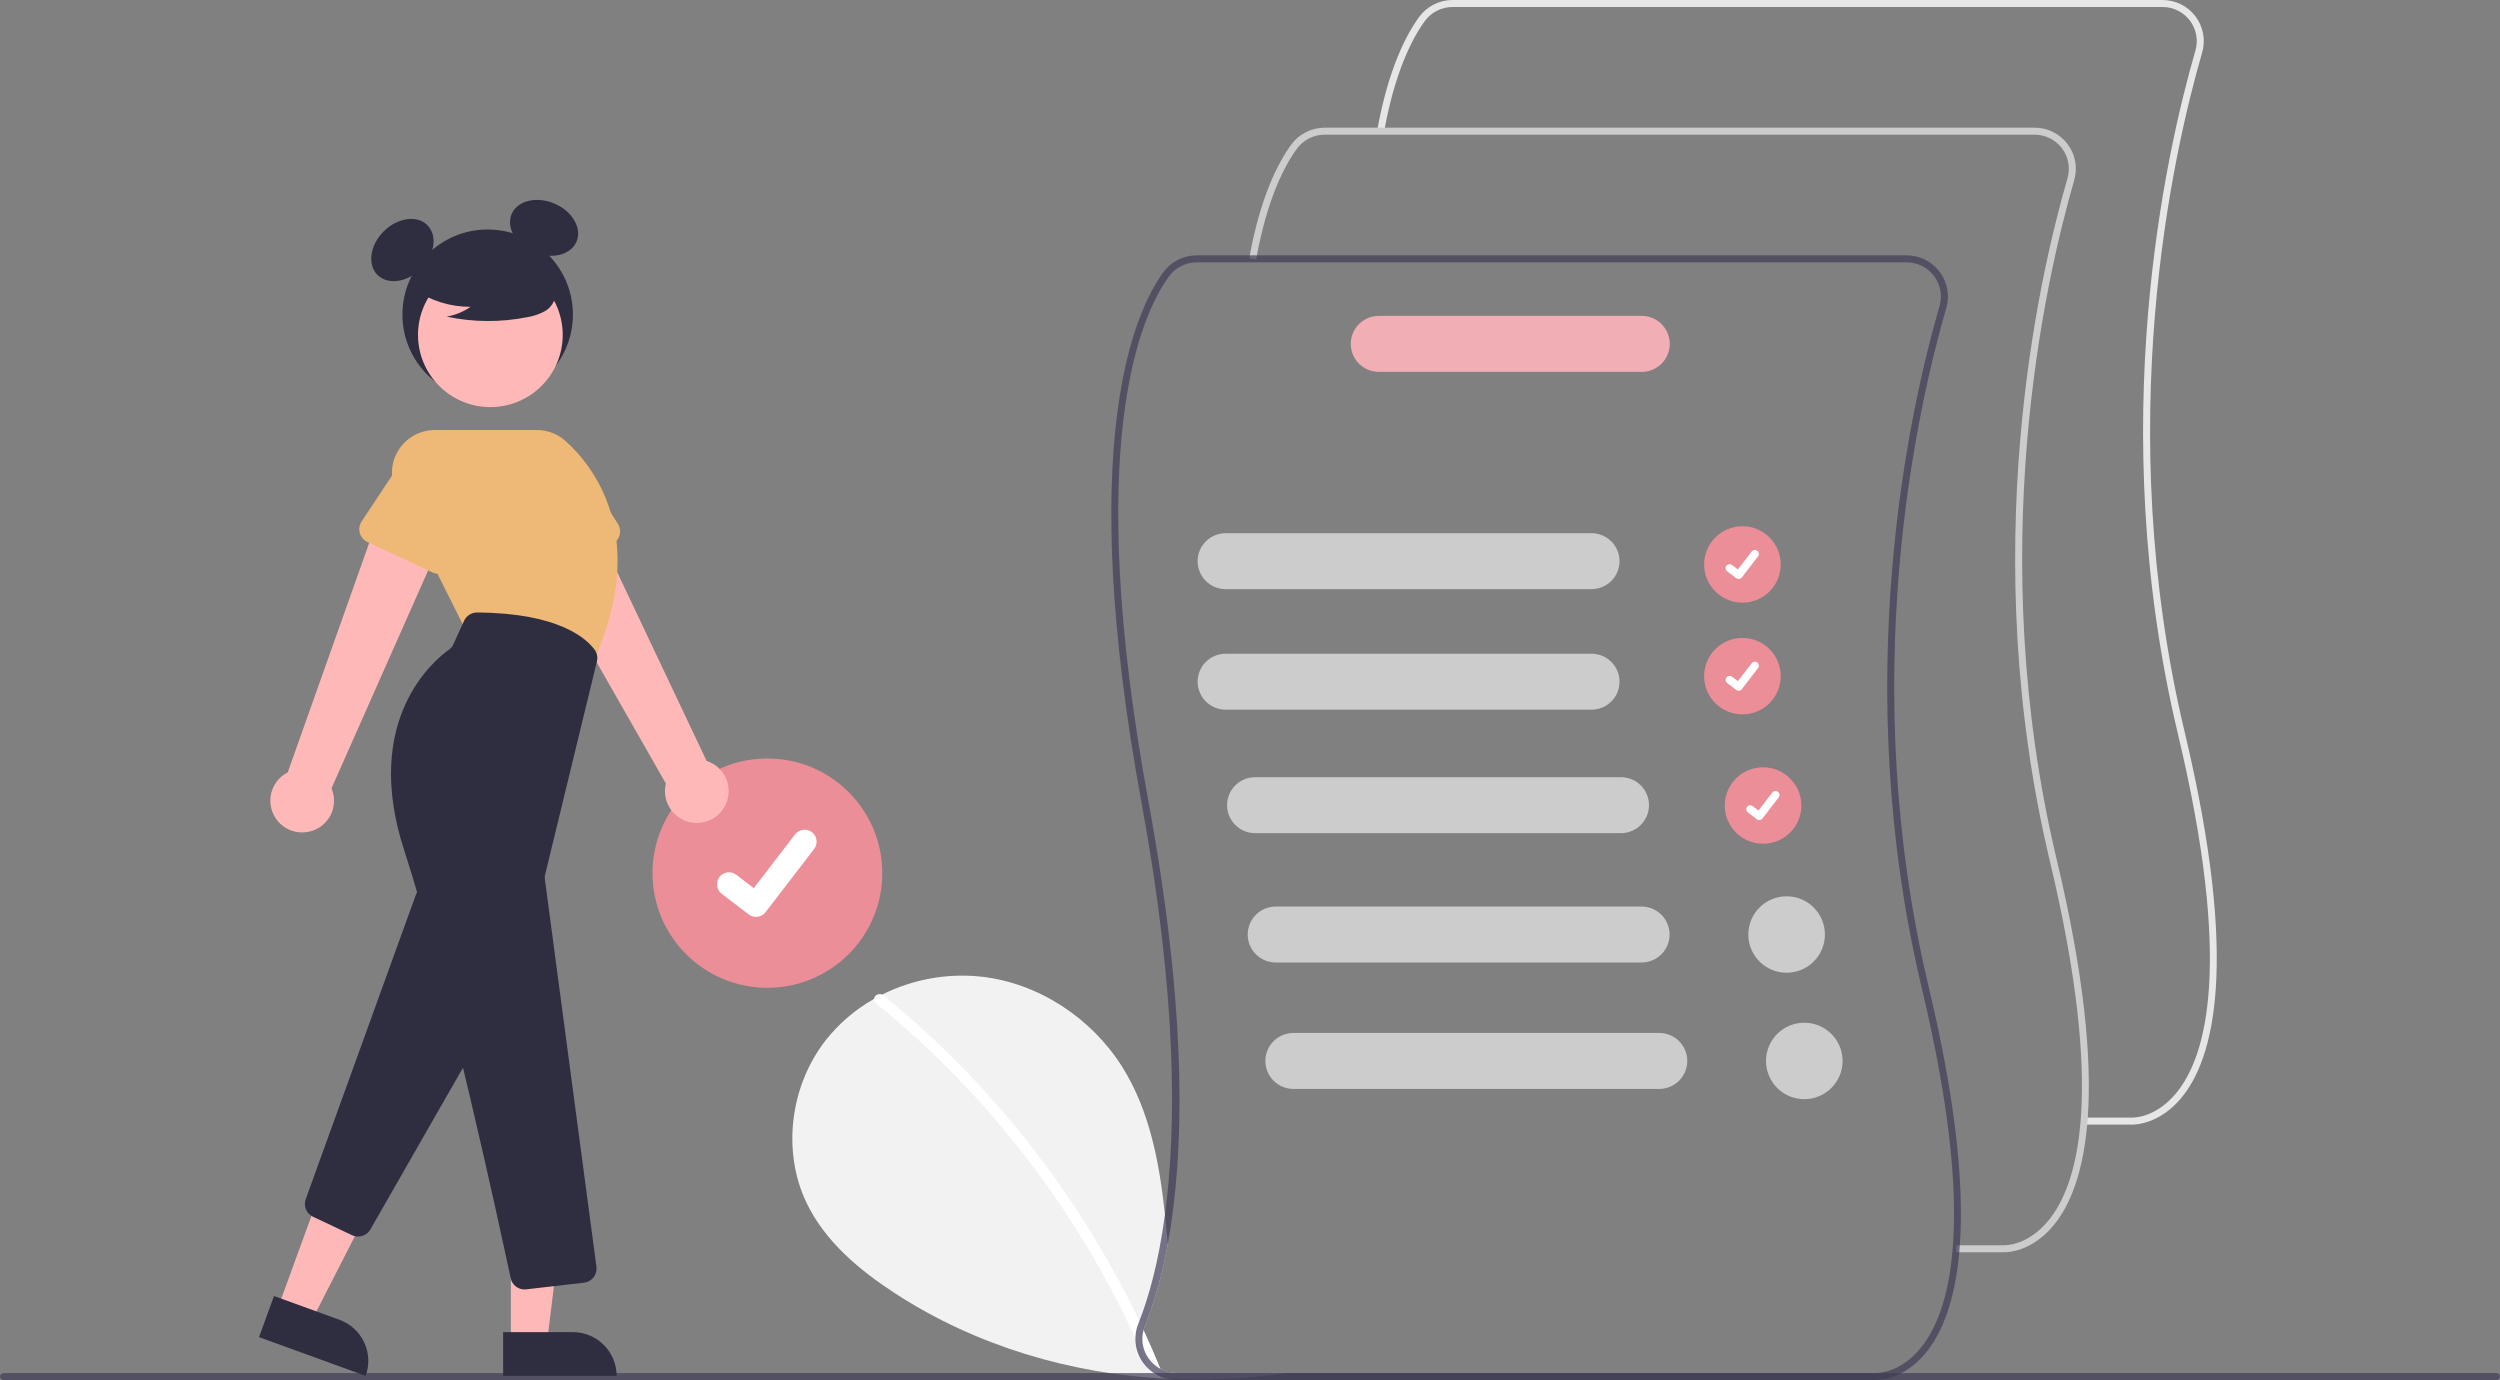 <svg width="663" height="366" viewBox="0 0 663 366" fill="none" xmlns="http://www.w3.org/2000/svg">
<rect x="0" y="0" width="663" height="366" fill="#808080" stroke="none"/>
<g clip-path="url(#clip0_156_279)">
<path d="M341.16 364.127C330.679 365.668 320.071 366.179 309.49 365.655C283.975 364.368 258.882 356.962 237.438 343.037C227.93 336.863 218.86 329.277 213.939 319.087C207.259 305.248 209.595 287.729 219.134 275.676C222.613 271.328 226.893 267.684 231.743 264.94C232.461 264.535 233.196 264.145 233.938 263.77C242.019 259.715 251.096 258.056 260.093 258.991C275.389 260.66 289.506 269.984 297.662 283.012C304.927 294.629 307.458 308.335 308.951 322.073C309.232 324.661 309.474 327.257 309.708 329.838C308.408 337.314 306.364 344.643 303.607 351.715C303.467 352.059 303.352 352.414 303.263 352.775C304.826 356.159 306.312 359.574 307.724 363.02C309.05 363.738 310.535 364.113 312.044 364.111H341.098L341.16 364.127Z" fill="#F2F2F2"/>
<path d="M307.122 364.789C306.93 364.875 306.722 364.922 306.511 364.927C306.3 364.932 306.09 364.894 305.894 364.817C305.698 364.741 305.519 364.625 305.368 364.479C305.216 364.332 305.096 364.157 305.013 363.963C304.888 363.667 304.771 363.37 304.646 363.074C303.521 360.345 302.341 357.643 301.107 354.966C285.305 320.423 261.734 289.982 232.227 266.008C232.058 265.89 231.924 265.728 231.839 265.54C231.753 265.352 231.72 265.145 231.743 264.94C231.786 264.705 231.881 264.483 232.022 264.29C232.163 264.097 232.346 263.938 232.557 263.826C232.768 263.713 233.002 263.65 233.241 263.64C233.48 263.631 233.719 263.675 233.938 263.771C234.056 263.824 234.166 263.892 234.266 263.973C246.891 274.235 258.472 285.712 268.843 298.239C279.216 310.754 288.349 324.242 296.115 338.515C298.232 342.414 300.242 346.366 302.146 350.374C302.521 351.169 302.896 351.972 303.263 352.775C304.826 356.159 306.313 359.574 307.724 363.02C307.748 363.074 307.771 363.137 307.794 363.191C307.866 363.339 307.906 363.5 307.91 363.664C307.915 363.828 307.884 363.991 307.821 364.142C307.757 364.293 307.662 364.429 307.542 364.541C307.421 364.653 307.278 364.737 307.122 364.789Z" fill="white"/>
<path d="M203.509 261.962C220.336 261.962 233.977 248.348 233.977 231.555C233.977 214.763 220.336 201.149 203.509 201.149C186.683 201.149 173.042 214.763 173.042 231.555C173.042 248.348 186.683 261.962 203.509 261.962Z" fill="#EC8E97"/>
<path d="M200.489 243.155C199.804 243.156 199.137 242.935 198.588 242.524L198.554 242.499L191.394 237.028C191.062 236.774 190.784 236.458 190.574 236.097C190.365 235.736 190.229 235.338 190.174 234.924C190.119 234.511 190.147 234.091 190.254 233.688C190.362 233.285 190.548 232.907 190.803 232.576C191.057 232.245 191.374 231.967 191.736 231.759C192.097 231.55 192.497 231.414 192.911 231.36C193.325 231.305 193.746 231.333 194.15 231.44C194.554 231.548 194.932 231.734 195.264 231.988L199.901 235.537L210.861 221.273C211.115 220.942 211.432 220.664 211.794 220.456C212.156 220.247 212.555 220.112 212.969 220.057C213.383 220.002 213.804 220.03 214.208 220.138C214.611 220.245 214.989 220.431 215.321 220.685L215.253 220.777L215.323 220.686C215.991 221.199 216.429 221.956 216.539 222.79C216.65 223.625 216.424 224.469 215.912 225.137L203.02 241.916C202.722 242.302 202.339 242.615 201.9 242.83C201.461 243.045 200.978 243.156 200.489 243.155Z" fill="white"/>
<path d="M662.07 366H0.93C0.684 365.999 0.448 365.901 0.274 365.727C0.1 365.553 0.003 365.317 0.003 365.072C0.003 364.826 0.1 364.59 0.274 364.416C0.448 364.242 0.684 364.144 0.93 364.143H662.07C662.316 364.144 662.552 364.242 662.726 364.416C662.9 364.59 662.997 364.826 662.997 365.072C662.997 365.317 662.9 365.553 662.726 365.727C662.552 365.901 662.316 365.999 662.07 366Z" fill="#3F3D56" fill-opacity="0.7"/>
<path d="M129.327 105.989C141.814 105.989 151.936 95.887 151.936 83.426C151.936 70.965 141.814 60.863 129.327 60.863C116.841 60.863 106.719 70.965 106.719 83.426C106.719 95.887 116.841 105.989 129.327 105.989Z" fill="#2F2E41"/>
<path d="M111.68 71.261C115.334 67.615 116.074 62.442 113.334 59.708C110.594 56.973 105.411 57.712 101.758 61.358C98.104 65.004 97.364 70.177 100.104 72.911C102.844 75.646 108.027 74.907 111.68 71.261Z" fill="#2F2E41"/>
<path d="M152.891 64.096C154.413 60.539 151.796 56.014 147.044 53.989C142.293 51.963 137.207 53.204 135.685 56.76C134.163 60.317 136.78 64.842 141.532 66.867C146.283 68.893 151.369 67.652 152.891 64.096Z" fill="#2F2E41"/>
<path d="M192.282 213.691C192.854 212.608 193.18 211.412 193.238 210.189C193.296 208.966 193.085 207.745 192.619 206.612C192.154 205.48 191.445 204.463 190.542 203.633C189.64 202.803 188.567 202.181 187.397 201.81L154.73 132.843L139.787 143.3L176.597 207.804C176.103 209.806 176.361 211.919 177.324 213.743C178.286 215.567 179.886 216.975 181.819 217.701C183.753 218.427 185.886 218.419 187.814 217.68C189.743 216.941 191.332 215.522 192.282 213.691V213.691Z" fill="#FFB8B8"/>
<path d="M162.221 144.349L144.872 152.092C144.378 152.312 143.843 152.423 143.302 152.418C142.761 152.414 142.228 152.293 141.738 152.063C141.249 151.834 140.814 151.503 140.465 151.091C140.115 150.679 139.859 150.197 139.712 149.677L134.596 131.47C133.481 128.943 133.416 126.078 134.414 123.503C135.413 120.928 137.394 118.853 139.923 117.734C142.451 116.614 145.322 116.541 147.905 117.53C150.488 118.519 152.573 120.49 153.702 123.011L163.858 138.902C164.149 139.357 164.338 139.869 164.413 140.404C164.487 140.938 164.445 141.483 164.29 142C164.134 142.516 163.869 142.994 163.512 143.399C163.155 143.805 162.715 144.129 162.221 144.349Z" fill="#EEB876"/>
<path d="M82.094 220.529C83.289 220.252 84.409 219.717 85.374 218.961C86.34 218.206 87.127 217.248 87.682 216.156C88.236 215.063 88.544 213.863 88.583 212.639C88.623 211.415 88.393 210.198 87.91 209.072L118.848 139.316L101.15 134.867L76.304 204.834C74.463 205.77 73.03 207.347 72.276 209.266C71.522 211.185 71.5 213.314 72.214 215.248C72.927 217.183 74.328 218.789 76.148 219.762C77.969 220.735 80.085 221.008 82.094 220.529H82.094Z" fill="#FFB8B8"/>
<path d="M73.66 346.969L82.66 350.239L99.582 317.152L86.299 312.326L73.66 346.969Z" fill="#FFB8B8"/>
<path d="M96.974 364.886L68.689 354.608L72.668 343.702L90.024 350.009C92.923 351.062 95.283 353.221 96.586 356.011C97.889 358.801 98.029 361.993 96.974 364.886Z" fill="#2F2E41"/>
<path d="M94.947 327.928C94.395 327.929 93.85 327.807 93.351 327.571L83.008 322.682C82.16 322.284 81.492 321.585 81.135 320.721C80.778 319.856 80.758 318.89 81.079 318.012L110.269 237.343C110.51 236.675 110.937 236.089 111.499 235.653C112.061 235.217 112.735 234.95 113.444 234.881C114.152 234.812 114.866 234.945 115.501 235.265C116.137 235.585 116.669 236.078 117.035 236.687L132.473 262.366C132.817 262.938 133.002 263.592 133.009 264.259C133.016 264.925 132.845 265.582 132.514 266.162L98.228 326.04C97.896 326.615 97.418 327.092 96.842 327.424C96.266 327.755 95.612 327.929 94.947 327.928Z" fill="#2F2E41"/>
<path d="M130.044 107.961C140.641 107.961 149.232 99.388 149.232 88.812C149.232 78.237 140.641 69.663 130.044 69.663C119.447 69.663 110.857 78.237 110.857 88.812C110.857 99.388 119.447 107.961 130.044 107.961Z" fill="#FFB8B8"/>
<path d="M157.189 175.875L123.216 166.551L105.147 130.486C104.278 128.753 103.869 126.828 103.956 124.893C104.043 122.957 104.625 121.077 105.645 119.429C106.666 117.781 108.091 116.421 109.786 115.478C111.482 114.534 113.391 114.039 115.332 114.039H142.361C145.167 114.037 147.874 115.071 149.963 116.941C157.213 123.423 172.447 142.111 157.336 175.549L157.189 175.875Z" fill="#EEB876"/>
<path d="M114.66 151.791L97.447 143.75C96.957 143.522 96.522 143.19 96.173 142.779C95.823 142.367 95.566 141.885 95.419 141.366C95.273 140.846 95.241 140.301 95.324 139.768C95.408 139.235 95.606 138.726 95.904 138.276L106.365 122.509C107.553 120.015 109.682 118.093 112.287 117.164C114.893 116.235 117.761 116.374 120.263 117.552C122.765 118.73 124.697 120.85 125.636 123.447C126.574 126.045 126.442 128.907 125.269 131.408L119.86 149.467C119.705 149.984 119.44 150.461 119.083 150.867C118.727 151.273 118.287 151.597 117.793 151.817C117.3 152.038 116.764 152.15 116.224 152.145C115.683 152.141 115.149 152.02 114.66 151.791Z" fill="#EEB876"/>
<path d="M135.485 356.01H145.062L149.619 319.142L135.483 319.143L135.485 356.01Z" fill="#FFB8B8"/>
<path d="M163.534 364.884L133.433 364.886L133.432 353.279L151.903 353.278C154.988 353.278 157.946 354.501 160.127 356.678C162.308 358.854 163.533 361.806 163.534 364.884Z" fill="#2F2E41"/>
<path d="M139.101 341.961C138.24 341.962 137.405 341.667 136.736 341.125C136.068 340.584 135.607 339.828 135.431 338.987C132.678 326.042 118.38 259.735 107.221 225.58C95.866 190.831 115.203 175.003 119.195 172.183C119.62 171.884 119.958 171.477 120.174 171.004L123.074 164.637C123.374 163.98 123.858 163.423 124.467 163.032C125.076 162.642 125.785 162.434 126.509 162.434H126.532C148.272 162.563 155.581 169.403 157.714 172.337C158.029 172.775 158.244 173.275 158.346 173.803C158.448 174.332 158.433 174.876 158.303 175.399L144.547 232.036C144.462 232.387 144.443 232.751 144.49 233.109L158.176 335.945C158.242 336.439 158.208 336.941 158.077 337.423C157.947 337.904 157.721 338.354 157.414 338.748C157.107 339.141 156.724 339.469 156.289 339.714C155.853 339.958 155.373 340.113 154.877 340.17L139.543 341.936C139.396 341.953 139.249 341.961 139.101 341.961Z" fill="#2F2E41"/>
<path d="M109.883 76.768C114.267 79.784 119.472 81.389 124.797 81.368C122.897 82.682 120.735 83.57 118.458 83.97C125.538 85.486 132.856 85.527 139.953 84.091C141.53 83.838 143.052 83.316 144.452 82.548C145.15 82.159 145.758 81.628 146.236 80.99C146.715 80.351 147.053 79.619 147.23 78.841C147.701 76.153 145.602 73.71 143.42 72.064C140.08 69.582 136.229 67.871 132.145 67.057C128.062 66.243 123.848 66.344 119.808 67.355C117.171 68.035 114.529 69.185 112.815 71.299C111.102 73.413 110.595 76.672 112.227 78.849L109.883 76.768Z" fill="#2F2E41"/>
<path d="M462.092 159.828C467.701 159.828 472.248 155.29 472.248 149.692C472.248 144.095 467.701 139.557 462.092 139.557C456.484 139.557 451.937 144.095 451.937 149.692C451.937 155.29 456.484 159.828 462.092 159.828Z" fill="#EC8E97"/>
<path d="M461.086 153.559C460.857 153.559 460.635 153.486 460.452 153.349L460.441 153.34L458.054 151.517C457.943 151.432 457.85 151.327 457.78 151.206C457.71 151.086 457.664 150.953 457.646 150.815C457.627 150.677 457.636 150.537 457.672 150.402C457.708 150.268 457.77 150.142 457.855 150.031C457.94 149.921 458.046 149.828 458.167 149.759C458.287 149.689 458.421 149.644 458.559 149.626C458.697 149.608 458.838 149.617 458.972 149.653C459.107 149.689 459.233 149.752 459.344 149.837L460.89 151.02L464.543 146.265C464.628 146.155 464.733 146.062 464.854 145.992C464.974 145.923 465.108 145.878 465.246 145.86C465.384 145.841 465.524 145.851 465.658 145.886C465.793 145.922 465.919 145.984 466.03 146.069L466.007 146.1L466.03 146.069C466.253 146.24 466.399 146.493 466.436 146.771C466.473 147.049 466.397 147.33 466.226 147.553L461.929 153.146C461.83 153.275 461.702 153.379 461.556 153.451C461.41 153.522 461.249 153.559 461.086 153.559Z" fill="white"/>
<path d="M462.092 189.454C467.701 189.454 472.248 184.917 472.248 179.319C472.248 173.721 467.701 169.184 462.092 169.184C456.484 169.184 451.937 173.721 451.937 179.319C451.937 184.917 456.484 189.454 462.092 189.454Z" fill="#EC8E97"/>
<path d="M461.086 183.185C460.857 183.186 460.635 183.112 460.452 182.975L460.441 182.967L458.054 181.143C457.943 181.059 457.85 180.953 457.78 180.833C457.71 180.713 457.664 180.58 457.646 180.442C457.627 180.304 457.636 180.164 457.672 180.029C457.708 179.895 457.77 179.768 457.855 179.658C457.94 179.547 458.046 179.455 458.167 179.385C458.287 179.316 458.421 179.27 458.559 179.252C458.697 179.234 458.838 179.244 458.972 179.28C459.107 179.316 459.233 179.378 459.344 179.463L460.89 180.646L464.543 175.891C464.628 175.781 464.733 175.689 464.854 175.619C464.974 175.55 465.108 175.504 465.246 175.486C465.384 175.468 465.524 175.477 465.658 175.513C465.793 175.549 465.919 175.611 466.03 175.696L466.007 175.726L466.03 175.696C466.253 175.867 466.399 176.119 466.436 176.397C466.473 176.675 466.397 176.957 466.226 177.18L461.929 182.772C461.83 182.901 461.702 183.006 461.556 183.077C461.41 183.149 461.249 183.186 461.086 183.185Z" fill="white"/>
<path d="M467.561 223.759C473.17 223.759 477.717 219.221 477.717 213.624C477.717 208.026 473.17 203.488 467.561 203.488C461.952 203.488 457.405 208.026 457.405 213.624C457.405 219.221 461.952 223.759 467.561 223.759Z" fill="#EC8E97"/>
<path d="M466.554 217.49C466.326 217.49 466.103 217.417 465.921 217.28L465.909 217.271L463.523 215.448C463.412 215.363 463.318 215.258 463.248 215.138C463.178 215.017 463.133 214.884 463.114 214.746C463.096 214.608 463.105 214.468 463.141 214.334C463.177 214.199 463.239 214.073 463.324 213.963C463.408 213.852 463.514 213.759 463.635 213.69C463.756 213.62 463.889 213.575 464.027 213.557C464.166 213.539 464.306 213.548 464.441 213.584C464.576 213.62 464.702 213.683 464.812 213.768L466.358 214.951L470.012 210.196C470.096 210.086 470.202 209.993 470.322 209.924C470.443 209.854 470.576 209.809 470.714 209.791C470.852 209.773 470.993 209.782 471.127 209.818C471.262 209.854 471.388 209.916 471.498 210L471.475 210.031L471.499 210.001C471.722 210.172 471.867 210.424 471.904 210.702C471.941 210.98 471.866 211.261 471.695 211.484L467.398 217.077C467.298 217.206 467.171 217.31 467.024 217.382C466.878 217.453 466.717 217.49 466.554 217.49Z" fill="white"/>
<path d="M565.491 298.246C565.386 298.246 565.32 298.243 565.297 298.242L552.688 298.243V296.388H565.342C565.635 296.399 571.613 296.567 577.12 289.898C585.328 279.958 592.068 255.352 577.568 194.575C558.071 112.852 574.332 40.654 582.228 13.406C582.617 12.058 582.687 10.638 582.432 9.259C582.176 7.879 581.603 6.578 580.757 5.458C579.911 4.337 578.816 3.429 577.557 2.803C576.299 2.178 574.912 1.854 573.506 1.855H385.206C383.775 1.857 382.364 2.196 381.088 2.844C379.812 3.492 378.707 4.431 377.863 5.585C374.518 10.178 369.928 18.999 367.055 34.951L365.226 34.623C368.161 18.325 372.9 9.244 376.36 4.495C377.376 3.104 378.707 1.972 380.244 1.191C381.782 0.411 383.482 0.002 385.206 -1.02093e-05H573.506C575.2 -0.002 576.871 0.39 578.388 1.144C579.904 1.897 581.224 2.993 582.243 4.343C583.262 5.693 583.953 7.261 584.26 8.924C584.568 10.586 584.483 12.297 584.014 13.922C576.159 41.028 559.982 112.851 579.376 194.145C594.08 255.777 587.011 280.916 578.493 291.153C572.874 297.904 566.683 298.246 565.491 298.246Z" fill="#E6E6E6"/>
<path d="M531.563 332.106C531.458 332.106 531.392 332.103 531.369 332.102L518.76 332.103V330.248H531.414C531.709 330.257 537.685 330.427 543.192 323.757C551.4 313.817 558.14 289.211 543.64 228.434C524.143 146.711 540.404 74.513 548.3 47.266C548.689 45.918 548.759 44.498 548.504 43.119C548.248 41.739 547.675 40.438 546.829 39.317C545.983 38.197 544.888 37.288 543.629 36.663C542.371 36.038 540.984 35.713 539.579 35.715H351.278C349.847 35.717 348.436 36.056 347.16 36.704C345.884 37.352 344.779 38.291 343.935 39.445C340.59 44.037 336 52.859 333.128 68.811L331.298 68.483C334.233 52.185 338.972 43.103 342.432 38.354C343.448 36.964 344.779 35.832 346.317 35.051C347.854 34.27 349.554 33.862 351.278 33.86H539.579C541.273 33.858 542.944 34.25 544.46 35.003C545.976 35.757 547.296 36.852 548.315 38.203C549.334 39.553 550.025 41.121 550.332 42.784C550.64 44.446 550.555 46.157 550.086 47.781C542.231 74.888 526.054 146.711 545.449 228.005C560.152 289.637 553.084 314.776 544.565 325.012C538.946 331.764 532.755 332.106 531.563 332.106Z" fill="#CCCCCC"/>
<path d="M511.52 261.868C492.122 180.574 508.301 108.745 516.161 81.645C516.628 80.02 516.712 78.309 516.404 76.647C516.096 74.985 515.405 73.417 514.387 72.067C513.368 70.717 512.048 69.621 510.533 68.867C509.017 68.113 507.347 67.72 505.653 67.72H317.349C315.625 67.722 313.925 68.129 312.389 68.91C310.852 69.69 309.521 70.821 308.505 72.211C300.904 82.643 285.131 117.236 302.748 212.953C312.169 264.16 312.029 299.073 308.951 322.073C307.224 335.023 304.56 344.191 302.146 350.374L301.888 351.029C301.38 352.28 301.115 353.616 301.107 354.966C301.089 356.49 301.396 358.001 302.005 359.399C302.615 360.796 303.515 362.049 304.646 363.074C305.383 363.764 306.217 364.341 307.122 364.79C307.874 365.172 308.668 365.463 309.49 365.655C310.326 365.859 311.183 365.961 312.044 365.959H497.443C497.466 365.959 497.528 365.967 497.638 365.967C498.825 365.967 505.021 365.624 510.637 358.872C519.153 348.635 526.223 323.499 511.52 261.868ZM509.262 357.617C503.755 364.291 497.779 364.119 497.489 364.111H312.044C310.559 364.111 309.097 363.747 307.786 363.053C306.475 362.358 305.353 361.354 304.521 360.127C303.788 359.067 303.296 357.859 303.079 356.59C302.862 355.32 302.925 354.018 303.263 352.775C303.352 352.414 303.467 352.059 303.607 351.715C306.364 344.643 308.408 337.314 309.708 329.838C314.114 305.864 314.934 268.869 304.576 212.618C287.092 117.61 302.552 83.539 310.005 73.302C310.85 72.15 311.956 71.212 313.231 70.565C314.507 69.918 315.918 69.579 317.349 69.576H505.653C507.058 69.575 508.444 69.9 509.701 70.525C510.959 71.15 512.054 72.058 512.899 73.178C513.745 74.298 514.318 75.598 514.573 76.977C514.829 78.356 514.76 79.775 514.371 81.122C506.473 108.371 490.216 180.574 509.715 262.297C524.215 323.071 517.473 347.676 509.262 357.617Z" fill="#3F3D56" fill-opacity="0.7"/>
<path d="M422.063 156.242H325.046C323.074 156.242 321.183 155.46 319.788 154.068C318.393 152.676 317.61 150.789 317.61 148.82C317.61 146.852 318.393 144.965 319.788 143.573C321.183 142.181 323.074 141.399 325.046 141.399H422.063C424.035 141.399 425.926 142.181 427.321 143.573C428.715 144.965 429.499 146.852 429.499 148.82C429.499 150.789 428.715 152.676 427.321 154.068C425.926 155.46 424.035 156.242 422.063 156.242Z" fill="#CCCCCC"/>
<path d="M422.063 188.207H325.046C323.074 188.207 321.183 187.425 319.788 186.034C318.393 184.642 317.61 182.754 317.61 180.786C317.61 178.818 318.393 176.93 319.788 175.538C321.183 174.147 323.074 173.365 325.046 173.365H422.063C424.035 173.365 425.926 174.147 427.321 175.538C428.715 176.93 429.499 178.818 429.499 180.786C429.499 182.754 428.715 184.642 427.321 186.034C425.926 187.425 424.035 188.207 422.063 188.207Z" fill="#CCCCCC"/>
<path d="M429.875 220.952H332.858C330.886 220.952 328.995 220.171 327.6 218.779C326.206 217.387 325.422 215.499 325.422 213.531C325.422 211.563 326.206 209.675 327.6 208.284C328.995 206.892 330.886 206.11 332.858 206.11H429.875C431.847 206.11 433.738 206.892 435.133 208.284C436.527 209.675 437.311 211.563 437.311 213.531C437.311 215.499 436.527 217.387 435.133 218.779C433.738 220.171 431.847 220.952 429.875 220.952Z" fill="#CCCCCC"/>
<path d="M435.343 255.257H338.327C336.355 255.257 334.463 254.475 333.069 253.083C331.674 251.692 330.891 249.804 330.891 247.836C330.891 245.867 331.674 243.98 333.069 242.588C334.463 241.196 336.355 240.414 338.327 240.414H435.343C437.315 240.414 439.207 241.196 440.601 242.588C441.996 243.98 442.779 245.867 442.779 247.836C442.779 249.804 441.996 251.692 440.601 253.083C439.207 254.475 437.315 255.257 435.343 255.257Z" fill="#CCCCCC"/>
<path d="M435.384 98.618H365.669C364.692 98.619 363.724 98.428 362.821 98.055C361.918 97.683 361.098 97.136 360.406 96.447C359.715 95.758 359.167 94.939 358.792 94.039C358.418 93.138 358.226 92.172 358.226 91.197C358.226 90.222 358.418 89.256 358.792 88.355C359.167 87.454 359.715 86.636 360.406 85.947C361.098 85.257 361.918 84.711 362.821 84.338C363.724 83.966 364.692 83.775 365.669 83.775H435.384C437.357 83.775 439.248 84.557 440.643 85.949C442.037 87.341 442.821 89.228 442.821 91.197C442.821 93.165 442.037 95.053 440.643 96.445C439.248 97.836 437.357 98.618 435.384 98.618Z" fill="#F1AFB5"/>
<path d="M473.811 257.971C479.42 257.971 483.967 253.433 483.967 247.836C483.967 242.238 479.42 237.7 473.811 237.7C468.202 237.7 463.655 242.238 463.655 247.836C463.655 253.433 468.202 257.971 473.811 257.971Z" fill="#CCCCCC"/>
<path d="M440.031 288.782H343.014C341.042 288.782 339.151 288 337.756 286.608C336.361 285.216 335.578 283.329 335.578 281.361C335.578 279.392 336.361 277.505 337.756 276.113C339.151 274.721 341.042 273.939 343.014 273.939H440.031C442.003 273.939 443.894 274.721 445.289 276.113C446.683 277.505 447.467 279.392 447.467 281.361C447.467 283.329 446.683 285.216 445.289 286.608C443.894 288 442.003 288.782 440.031 288.782Z" fill="#CCCCCC"/>
<path d="M478.498 291.496C484.107 291.496 488.654 286.958 488.654 281.361C488.654 275.763 484.107 271.225 478.498 271.225C472.889 271.225 468.342 275.763 468.342 281.361C468.342 286.958 472.889 291.496 478.498 291.496Z" fill="#CCCCCC"/>
</g>
<defs>
<clipPath id="clip0_156_279">
<rect width="663" height="366" fill="white"/>
</clipPath>
</defs>
</svg>
